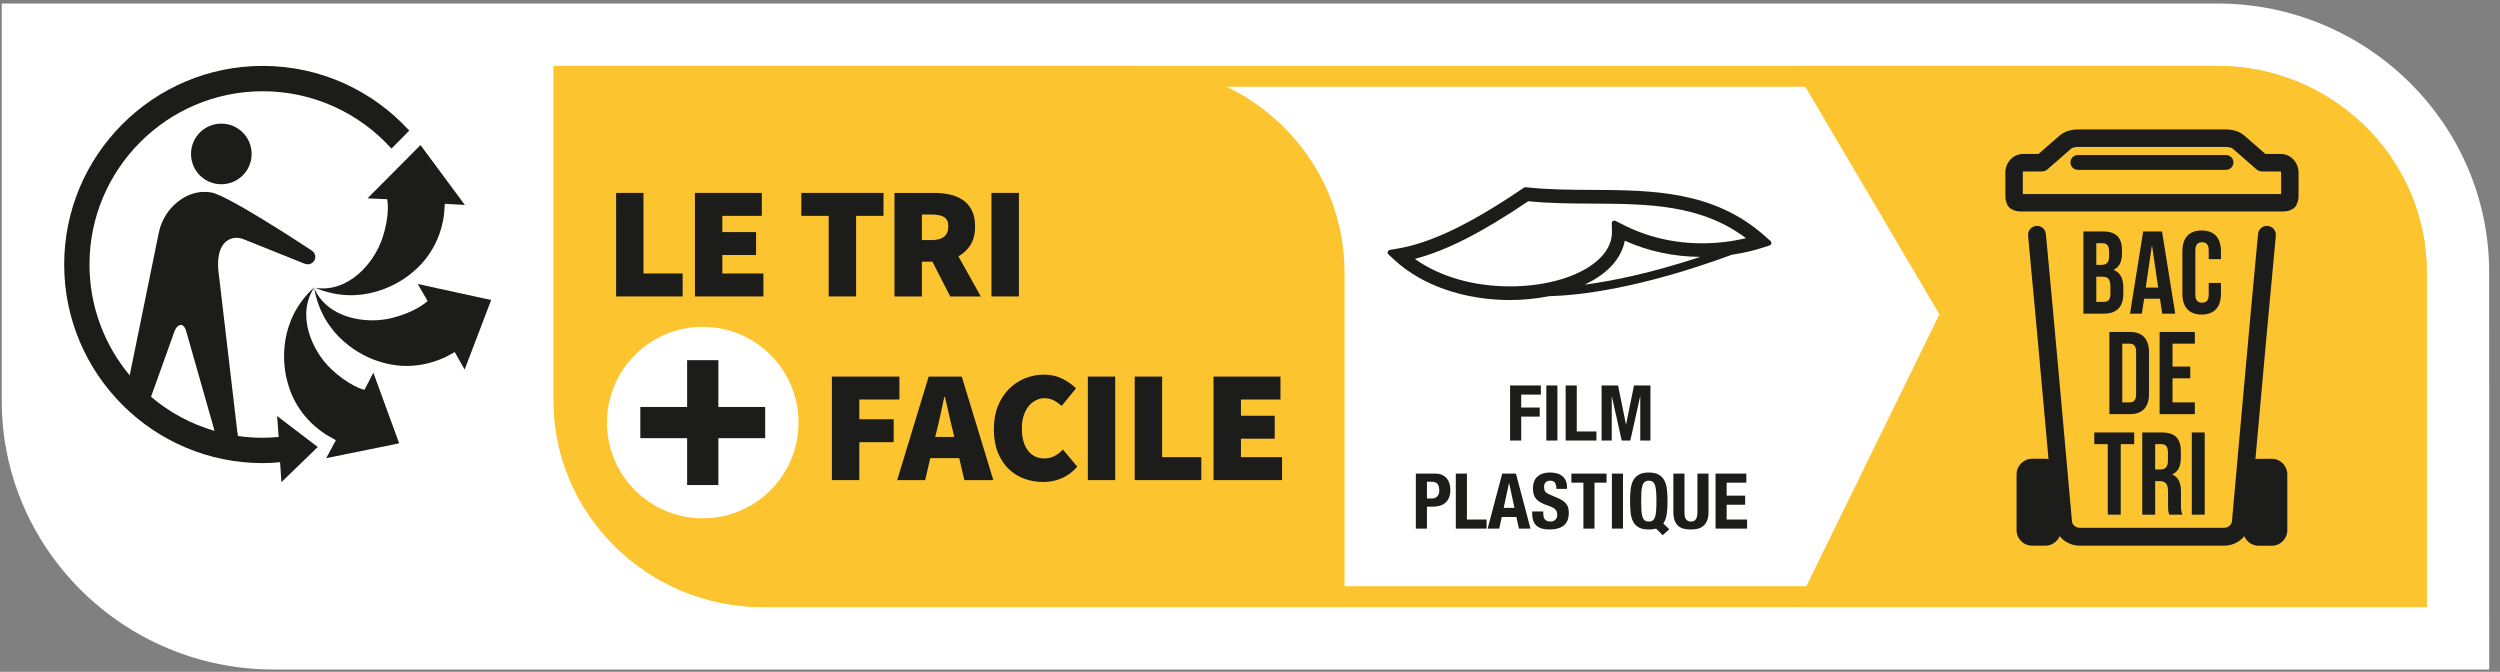 <svg width="227" height="61" viewBox="0 0 227 61" fill="none" xmlns="http://www.w3.org/2000/svg">
<rect x="0" y="0" width="227" height="61" fill="#808080" stroke="none"/>
<g clip-path="url(#clip0_22_1062)">
<path d="M24.854 60.792C11.234 60.792 0.156 49.839 0.156 36.38V0.318H201.323C214.938 0.318 226.016 11.265 226.016 24.724L226.021 60.792" fill="white"/>
<path d="M201.323 5.984H50.271V36.38C50.271 46.714 58.802 55.12 69.292 55.12H220.349V24.724C220.349 14.396 211.812 5.984 201.323 5.984Z" fill="white"/>
<path d="M218.458 53.229H69.292C59.844 53.229 52.156 45.672 52.156 36.38V7.875H201.323C210.771 7.875 218.458 15.432 218.458 24.724V53.229ZM201.323 5.984H50.271V36.38C50.271 46.714 58.802 55.12 69.292 55.12H220.349V24.724C220.349 14.396 211.812 5.984 201.323 5.984Z" fill="#FCC42F"/>
<path d="M163.089 55.12L176.099 28.542L162.807 5.984H201.323C211.812 5.984 220.349 14.391 220.349 24.724V55.12" fill="#FCC42F"/>
<path d="M201.323 7.875H166.115L178.245 28.458L166.12 53.229H218.458V24.724C218.458 15.432 210.771 7.875 201.323 7.875Z" fill="#FCC42F"/>
<path d="M206.281 41.661H205.078C204.979 41.661 204.885 41.672 204.792 41.688C205.354 35.432 206.224 25.771 206.646 21.396C206.687 20.953 206.359 20.557 205.917 20.516C205.464 20.463 205.073 20.797 205.031 21.245C204.385 27.963 202.677 47.146 202.661 47.339C202.63 47.661 202.312 47.927 201.943 47.927H188.854C188.479 47.927 188.167 47.661 188.135 47.339C188.12 47.146 186.411 27.963 185.766 21.245C185.724 20.797 185.333 20.463 184.88 20.516C184.437 20.557 184.109 20.953 184.151 21.396C184.573 25.771 185.443 35.427 186.005 41.688C185.911 41.667 185.812 41.656 185.719 41.656H184.516C183.74 41.656 183.104 42.292 183.104 43.068V48.141C183.104 48.917 183.74 49.547 184.516 49.547H185.719C186.297 49.547 186.802 49.193 187.016 48.682C187.443 49.214 188.104 49.547 188.854 49.547H201.943C202.687 49.547 203.349 49.214 203.781 48.688C203.995 49.193 204.495 49.552 205.078 49.552H206.281C207.057 49.552 207.687 48.922 207.687 48.141V43.068C207.687 42.292 207.057 41.661 206.281 41.661Z" fill="#1C1C1B"/>
<path d="M190.344 25.12V27.412H191.016C191.411 27.412 191.625 27.229 191.625 26.677V26.026C191.625 25.333 191.401 25.12 190.865 25.12H190.344ZM190.344 22.083V24.052H190.802C191.24 24.052 191.505 23.865 191.505 23.266V22.849C191.505 22.312 191.323 22.083 190.906 22.083H190.344ZM192.677 22.734V23C192.677 23.766 192.443 24.245 191.922 24.49V24.51C192.547 24.76 192.797 25.312 192.797 26.099V26.708C192.797 27.859 192.187 28.479 191.016 28.479H189.172V21.016H190.938C192.156 21.016 192.677 21.583 192.677 22.734Z" fill="#1C1C1B"/>
<path d="M194.833 26.115H195.964L195.411 22.338H195.385L194.833 26.115ZM197.51 28.479H196.328L196.125 27.125H194.688L194.479 28.479H193.406L194.599 21.016H196.313" fill="#1C1C1B"/>
<path d="M201.661 25.693V26.687C201.661 27.88 201.062 28.562 199.911 28.562C198.76 28.562 198.161 27.88 198.161 26.687V22.807C198.161 21.609 198.76 20.927 199.911 20.927C201.062 20.927 201.661 21.609 201.661 22.807V23.531H200.552V22.729C200.552 22.198 200.318 21.995 199.943 21.995C199.573 21.995 199.338 22.198 199.338 22.729V26.76C199.338 27.292 199.573 27.484 199.943 27.484C200.318 27.484 200.552 27.292 200.552 26.76V25.693" fill="#1C1C1B"/>
<path d="M192.703 31.208V36.536H193.365C193.734 36.536 193.958 36.344 193.958 35.812V31.932C193.958 31.401 193.734 31.208 193.365 31.208H192.703ZM191.531 30.141H193.385C194.557 30.141 195.13 30.792 195.13 31.984V35.76C195.13 36.953 194.557 37.604 193.385 37.604H191.531" fill="#1C1C1B"/>
<path d="M197.266 33.286H198.875V34.349H197.266V36.536H199.292V37.604H196.094V30.141H199.292V31.203H197.266" fill="#1C1C1B"/>
<path d="M190.161 39.266H193.786V40.328H192.562V46.729H191.385V40.328H190.161" fill="#1C1C1B"/>
<path d="M195.688 40.328V42.625H196.146C196.583 42.625 196.849 42.432 196.849 41.833V41.099C196.849 40.568 196.667 40.328 196.25 40.328H195.688ZM196.969 46.729C196.901 46.536 196.859 46.417 196.859 45.812V44.635C196.859 43.948 196.625 43.688 196.094 43.688H195.688V46.729H194.516V39.266H196.286C197.5 39.266 198.021 39.828 198.021 40.979V41.568C198.021 42.333 197.776 42.823 197.255 43.073V43.094C197.839 43.339 198.031 43.891 198.031 44.672V45.823C198.031 46.182 198.042 46.453 198.161 46.729" fill="#1C1C1B"/>
<path d="M199.016 46.729H200.188V39.266H199.016V46.729Z" fill="#1C1C1B"/>
<path d="M207.125 17.62H183.672V15.667C183.672 15.599 183.703 15.568 183.698 15.568H185.396C185.589 15.568 185.771 15.5 185.917 15.37L188.047 13.51C188.141 13.427 188.37 13.344 188.661 13.344H202.13C202.422 13.344 202.656 13.427 202.75 13.51L204.88 15.37C205.026 15.5 205.208 15.568 205.401 15.568H207.099C207.089 15.568 207.125 15.599 207.125 15.667V17.62ZM207.099 13.979H205.698L203.792 12.318C203.385 11.958 202.781 11.755 202.13 11.755H188.661C188.016 11.755 187.411 11.958 187 12.318L185.094 13.979H183.698C182.807 13.979 182.089 14.739 182.089 15.667V17.812C182.089 18.109 182.161 18.401 182.307 18.661C182.37 18.771 182.458 18.87 182.562 18.937C182.823 19.109 183.12 19.198 183.427 19.198H207.37C207.677 19.198 207.974 19.109 208.234 18.937C208.339 18.87 208.427 18.771 208.49 18.661C208.63 18.401 208.708 18.109 208.708 17.812V15.667C208.708 14.739 207.984 13.979 207.099 13.979Z" fill="#1C1C1B"/>
<path d="M202.125 14.078H188.667C188.297 14.078 187.995 14.38 187.995 14.75C187.995 15.12 188.297 15.422 188.667 15.422H202.125C202.495 15.422 202.797 15.12 202.797 14.75C202.797 14.38 202.495 14.078 202.125 14.078Z" fill="#1C1C1B"/>
<path d="M103.057 5.984H50.271V36.38C50.271 46.714 58.802 55.12 69.292 55.12H122.083V24.724C122.083 14.396 113.547 5.984 103.057 5.984Z" fill="#FCC42F"/>
<path d="M63.807 29.677C59.005 29.677 55.114 33.568 55.114 38.37C55.114 43.172 59.005 47.062 63.807 47.062C68.615 47.062 72.505 43.172 72.505 38.37C72.505 33.568 68.615 29.677 63.807 29.677Z" fill="white"/>
<path d="M69.479 39.786H65.229V44.042H62.391V39.786H58.141V36.953H62.391V32.703H65.229V36.953H69.479" fill="#1C1C1B"/>
<path d="M55.943 26.917V17.516H58.427V24.833H61.984V26.917" fill="#1C1C1B"/>
<path d="M63.099 26.917V17.516H69.172V19.599H65.588V21.073H68.651V23.156H65.588V24.833H69.318V26.917" fill="#1C1C1B"/>
<path d="M75.245 26.917V19.599H72.76V17.516H80.224V19.599H77.734V26.917" fill="#1C1C1B"/>
<path d="M83.708 21.797H84.604C85.604 21.797 86.109 21.38 86.109 20.552C86.109 20.146 85.979 19.87 85.724 19.713C85.469 19.557 85.094 19.479 84.604 19.479H83.708V21.797ZM81.219 26.917V17.516H84.776C85.281 17.516 85.76 17.562 86.219 17.656C86.677 17.755 87.073 17.922 87.417 18.151C87.76 18.38 88.031 18.693 88.234 19.083C88.438 19.474 88.537 19.963 88.537 20.552C88.537 21.229 88.401 21.787 88.125 22.229C87.854 22.672 87.484 23.021 87.021 23.271L89.057 26.917H86.281L84.662 23.76H83.708V26.917" fill="#1C1C1B"/>
<path d="M90.026 26.917H92.516V17.516H90.026V26.917Z" fill="#1C1C1B"/>
<path d="M75.536 43.594V34.193H81.667V36.276H78.026V38.068H81.146V40.151H78.026V43.594" fill="#1C1C1B"/>
<path d="M85.078 39.021L84.917 39.672H86.651L86.495 39.021C86.38 38.568 86.26 38.078 86.146 37.547C86.031 37.016 85.917 36.516 85.797 36.042H85.74C85.635 36.526 85.526 37.031 85.417 37.552C85.307 38.078 85.193 38.568 85.078 39.021ZM81.463 43.594L84.323 34.193H87.328L90.193 43.594H87.562L87.099 41.599H84.469L84.005 43.594" fill="#1C1C1B"/>
<path d="M94.719 43.766C94.125 43.766 93.552 43.667 93.01 43.469C92.463 43.271 91.99 42.974 91.578 42.573C91.167 42.172 90.838 41.672 90.599 41.068C90.359 40.469 90.24 39.766 90.24 38.964C90.24 38.177 90.365 37.474 90.615 36.859C90.865 36.25 91.198 35.734 91.62 35.312C92.036 34.896 92.521 34.573 93.068 34.349C93.615 34.13 94.182 34.016 94.781 34.016C95.406 34.016 95.969 34.141 96.458 34.385C96.953 34.635 97.365 34.927 97.703 35.26L96.401 36.854C96.172 36.651 95.932 36.484 95.687 36.354C95.437 36.224 95.156 36.156 94.838 36.156C94.557 36.156 94.297 36.219 94.052 36.349C93.807 36.474 93.588 36.651 93.401 36.88C93.213 37.115 93.062 37.401 92.953 37.734C92.838 38.073 92.786 38.453 92.786 38.875C92.786 39.766 92.969 40.448 93.344 40.917C93.713 41.391 94.203 41.625 94.807 41.625C95.177 41.625 95.5 41.547 95.786 41.385C96.068 41.229 96.312 41.036 96.516 40.818L97.818 42.375C97.411 42.844 96.948 43.188 96.422 43.417C95.896 43.651 95.328 43.766 94.719 43.766Z" fill="#1C1C1B"/>
<path d="M98.776 43.594H101.26V34.193H98.776V43.594Z" fill="#1C1C1B"/>
<path d="M103.031 43.594V34.193H105.521V41.51H109.078V43.594" fill="#1C1C1B"/>
<path d="M110.188 43.594V34.193H116.266V36.276H112.677V37.75H115.745V39.833H112.677V41.51H116.411V43.594" fill="#1C1C1B"/>
<path d="M28.562 26.062C26.87 28.552 28.307 31.828 30.052 33.49C31.646 35 32.922 35.359 33.089 35.401L33.901 33.844L36.245 40.255L29.62 41.599L30.5 39.969L29.604 39.464C26.812 37.646 26.224 35.177 26.031 34.406C25.698 33.078 25.203 29.109 28.562 26.062Z" fill="#1C1C1B"/>
<path d="M28.531 26.172C29.734 28.927 33.271 29.463 35.604 28.87C37.677 28.344 38.661 27.489 38.828 27.333L38.818 27.318L37.932 25.786L44.599 27.239L42.188 33.557L41.292 31.969L40.422 32.437C37.396 33.828 34.99 33.01 34.234 32.76C32.938 32.333 29.312 30.635 28.531 26.172Z" fill="#1C1C1B"/>
<path d="M40.318 19.516C39.854 22.812 37.87 24.396 37.25 24.896C36.188 25.755 32.802 27.885 28.62 26.135C31.594 26.609 33.953 23.927 34.714 21.641C35.401 19.588 35.198 18.292 35.156 18.088H35.135L33.37 18.01L38.182 13.172L42.208 18.609L40.391 18.505" fill="#1C1C1B"/>
<path fill-rule="evenodd" clip-rule="evenodd" d="M20.094 16.729C18.573 16.729 17.344 15.5 17.344 13.979C17.344 12.458 18.573 11.224 20.094 11.224C21.615 11.224 22.849 12.458 22.849 13.979C22.849 15.5 21.615 16.729 20.094 16.729Z" fill="#1C1C1B"/>
<path d="M15.833 30.115C16.068 29.469 16.417 29.51 16.417 29.51C16.417 29.51 16.734 29.443 16.912 30.094L19.484 39.125C17.338 38.505 15.38 37.438 13.713 36.031L15.833 30.115ZM23.859 5.984C13.917 5.984 5.828 14.073 5.828 24.021C5.828 33.958 13.917 42.052 23.859 42.052C24.391 42.052 24.912 42.016 25.432 41.969L25.552 43.781L28.854 40.589L25.162 37.776L25.302 39.677C24.828 39.719 24.344 39.75 23.859 39.75C23.094 39.75 22.344 39.693 21.609 39.589L21.537 39.109L19.823 24.51C19.588 21.755 21.162 21.312 22.135 21.729L27.604 23.922C28.229 24.193 28.531 23.672 28.531 23.672C28.531 23.672 28.885 23.12 28.25 22.713C28.25 22.713 20.797 17.776 19.208 17.479C17.042 17.073 14.896 18.828 14.422 21.115L11.776 34.083C9.5 31.349 8.125 27.844 8.125 24.021C8.125 15.344 15.182 8.286 23.859 8.286C28.495 8.286 32.667 10.302 35.547 13.495L37.161 11.859C33.865 8.25 29.12 5.984 23.859 5.984Z" fill="#1C1C1B"/>
<path d="M137.117 35.002H139.91V35.828H138.125V37.004H139.805V37.83H138.125V40H137.117V35.002ZM140.406 40V35.002H141.414V40H140.406ZM142.162 40V35.002H143.17V39.174H144.955V40H142.162ZM145.423 35.002H146.921L147.635 38.53H147.649L148.37 35.002H149.861V40H148.937V36.01H148.923L148.034 40H147.25L146.361 36.01H146.347V40H145.423V35.002ZM129.566 45.263H130.014C130.215 45.263 130.376 45.202 130.497 45.081C130.623 44.96 130.686 44.771 130.686 44.514C130.686 44.262 130.632 44.071 130.525 43.94C130.418 43.809 130.238 43.744 129.986 43.744H129.566V45.263ZM128.558 43.002H130.322C130.579 43.002 130.793 43.046 130.966 43.135C131.143 43.219 131.286 43.331 131.393 43.471C131.5 43.611 131.577 43.772 131.624 43.954C131.671 44.131 131.694 44.313 131.694 44.5C131.694 44.757 131.654 44.981 131.575 45.172C131.5 45.363 131.393 45.52 131.253 45.641C131.118 45.762 130.952 45.853 130.756 45.914C130.56 45.975 130.343 46.005 130.105 46.005H129.566V48H128.558V43.002ZM132.188 48V43.002H133.196V47.174H134.981V48H132.188ZM137.514 46.117L137.031 43.87H137.017L136.534 46.117H137.514ZM137.647 43.002L138.97 48H137.92L137.689 46.943H136.359L136.128 48H135.078L136.401 43.002H137.647ZM140.13 46.439V46.586C140.13 46.703 140.139 46.81 140.158 46.908C140.176 47.001 140.211 47.081 140.263 47.146C140.314 47.211 140.382 47.263 140.466 47.3C140.554 47.337 140.664 47.356 140.795 47.356C140.949 47.356 141.086 47.307 141.208 47.209C141.334 47.106 141.397 46.95 141.397 46.74C141.397 46.628 141.38 46.532 141.348 46.453C141.32 46.369 141.271 46.294 141.201 46.229C141.131 46.164 141.037 46.105 140.921 46.054C140.809 45.998 140.669 45.942 140.501 45.886C140.277 45.811 140.083 45.73 139.92 45.641C139.756 45.552 139.619 45.45 139.507 45.333C139.399 45.212 139.32 45.074 139.269 44.92C139.217 44.761 139.192 44.579 139.192 44.374C139.192 43.879 139.329 43.511 139.605 43.268C139.88 43.025 140.258 42.904 140.739 42.904C140.963 42.904 141.168 42.93 141.355 42.981C141.546 43.028 141.709 43.107 141.845 43.219C141.985 43.326 142.092 43.466 142.167 43.639C142.246 43.807 142.286 44.01 142.286 44.248V44.388H141.32C141.32 44.15 141.278 43.968 141.194 43.842C141.11 43.711 140.97 43.646 140.774 43.646C140.662 43.646 140.568 43.662 140.494 43.695C140.419 43.728 140.358 43.772 140.312 43.828C140.27 43.879 140.239 43.94 140.221 44.01C140.207 44.08 140.2 44.152 140.2 44.227C140.2 44.381 140.232 44.512 140.298 44.619C140.363 44.722 140.503 44.817 140.718 44.906L141.495 45.242C141.686 45.326 141.842 45.415 141.964 45.508C142.085 45.597 142.181 45.695 142.251 45.802C142.325 45.905 142.377 46.019 142.405 46.145C142.433 46.271 142.447 46.411 142.447 46.565C142.447 47.092 142.293 47.477 141.985 47.72C141.681 47.958 141.257 48.077 140.711 48.077C140.141 48.077 139.733 47.953 139.486 47.706C139.243 47.459 139.122 47.104 139.122 46.642V46.439H140.13ZM145.874 43.002V43.828H144.782V48H143.774V43.828H142.682V43.002H145.874ZM146.36 48V43.002H147.368V48H146.36ZM149.019 45.501C149.019 45.837 149.026 46.124 149.04 46.362C149.058 46.595 149.091 46.787 149.138 46.936C149.189 47.081 149.259 47.188 149.348 47.258C149.441 47.323 149.562 47.356 149.712 47.356C149.861 47.356 149.98 47.323 150.069 47.258C150.162 47.188 150.232 47.081 150.279 46.936C150.33 46.787 150.363 46.595 150.377 46.362C150.395 46.124 150.405 45.837 150.405 45.501C150.405 45.165 150.395 44.88 150.377 44.647C150.363 44.414 150.33 44.222 150.279 44.073C150.232 43.924 150.162 43.816 150.069 43.751C149.98 43.681 149.861 43.646 149.712 43.646C149.562 43.646 149.441 43.681 149.348 43.751C149.259 43.816 149.189 43.924 149.138 44.073C149.091 44.222 149.058 44.414 149.04 44.647C149.026 44.88 149.019 45.165 149.019 45.501ZM150.972 48.595L150.377 48C150.19 48.051 149.968 48.077 149.712 48.077C149.334 48.077 149.033 48.016 148.809 47.895C148.585 47.774 148.412 47.599 148.291 47.37C148.174 47.141 148.097 46.868 148.06 46.551C148.027 46.234 148.011 45.884 148.011 45.501C148.011 45.123 148.027 44.775 148.06 44.458C148.097 44.136 148.174 43.861 148.291 43.632C148.412 43.403 148.585 43.226 148.809 43.1C149.033 42.969 149.334 42.904 149.712 42.904C150.09 42.904 150.391 42.969 150.615 43.1C150.839 43.226 151.009 43.403 151.126 43.632C151.247 43.861 151.324 44.136 151.357 44.458C151.394 44.775 151.413 45.123 151.413 45.501C151.413 45.926 151.389 46.311 151.343 46.656C151.296 47.001 151.191 47.293 151.028 47.531L151.567 48.056L150.972 48.595ZM152.95 43.002V46.488C152.95 46.614 152.957 46.731 152.971 46.838C152.99 46.941 153.02 47.032 153.062 47.111C153.109 47.186 153.17 47.246 153.244 47.293C153.324 47.335 153.422 47.356 153.538 47.356C153.66 47.356 153.758 47.335 153.832 47.293C153.907 47.246 153.965 47.186 154.007 47.111C154.054 47.032 154.084 46.941 154.098 46.838C154.117 46.731 154.126 46.614 154.126 46.488V43.002H155.134V46.488C155.134 46.805 155.09 47.069 155.001 47.279C154.913 47.484 154.794 47.648 154.644 47.769C154.495 47.89 154.325 47.972 154.133 48.014C153.942 48.056 153.744 48.077 153.538 48.077C153.333 48.077 153.135 48.058 152.943 48.021C152.752 47.984 152.582 47.909 152.432 47.797C152.283 47.68 152.164 47.517 152.075 47.307C151.987 47.097 151.942 46.824 151.942 46.488V43.002H152.95ZM158.565 43.002V43.828H156.78V45.004H158.46V45.83H156.78V47.174H158.635V48H155.772V43.002H158.565Z" fill="#1C1C1B"/>
<path d="M146.247 24.227C146.939 23.514 147.366 22.717 147.533 21.857C149.663 22.816 151.965 23.305 154.387 23.326C149.945 24.79 146.439 25.508 143.892 25.847C144.83 25.394 145.642 24.857 146.247 24.227ZM146.366 20.93C146.403 21.816 146.059 22.633 145.351 23.368C143.783 24.993 140.627 26.003 137.122 26.003C133.778 26.003 130.726 25.118 128.465 23.508C131.325 22.764 134.533 21.128 138.767 18.274C140.684 18.467 142.653 18.477 144.559 18.488C149.627 18.514 154.424 18.54 158.533 21.623C157.247 21.936 155.913 22.092 154.564 22.092C151.96 22.092 149.507 21.508 147.273 20.352L146.695 20.061C146.622 20.019 146.528 20.024 146.455 20.071C146.382 20.113 146.34 20.196 146.346 20.285L146.366 20.93ZM160.757 21.878L160.262 21.441C155.611 17.3 149.991 17.274 144.554 17.243C142.606 17.232 140.59 17.222 138.679 17.014L138.538 17.003C138.476 16.993 138.424 17.008 138.372 17.04L138.257 17.118C133.538 20.321 129.955 22.05 126.96 22.561L126.2 22.691C126.111 22.706 126.033 22.774 126.012 22.863C125.981 22.951 126.012 23.045 126.075 23.107L126.648 23.633C129.153 25.93 132.971 27.243 137.122 27.243C138.351 27.243 139.538 27.113 140.653 26.894C143.361 26.826 148.882 26.212 157.262 23.128C158.392 22.962 159.346 22.717 160.038 22.493L160.669 22.29C160.757 22.264 160.814 22.196 160.835 22.107C160.851 22.024 160.825 21.936 160.757 21.878Z" fill="#1C1C1B"/>
</g>
<defs>
<clipPath id="clip0_22_1062">
<rect width="227" height="61" fill="white"/>
</clipPath>
</defs>
</svg>
